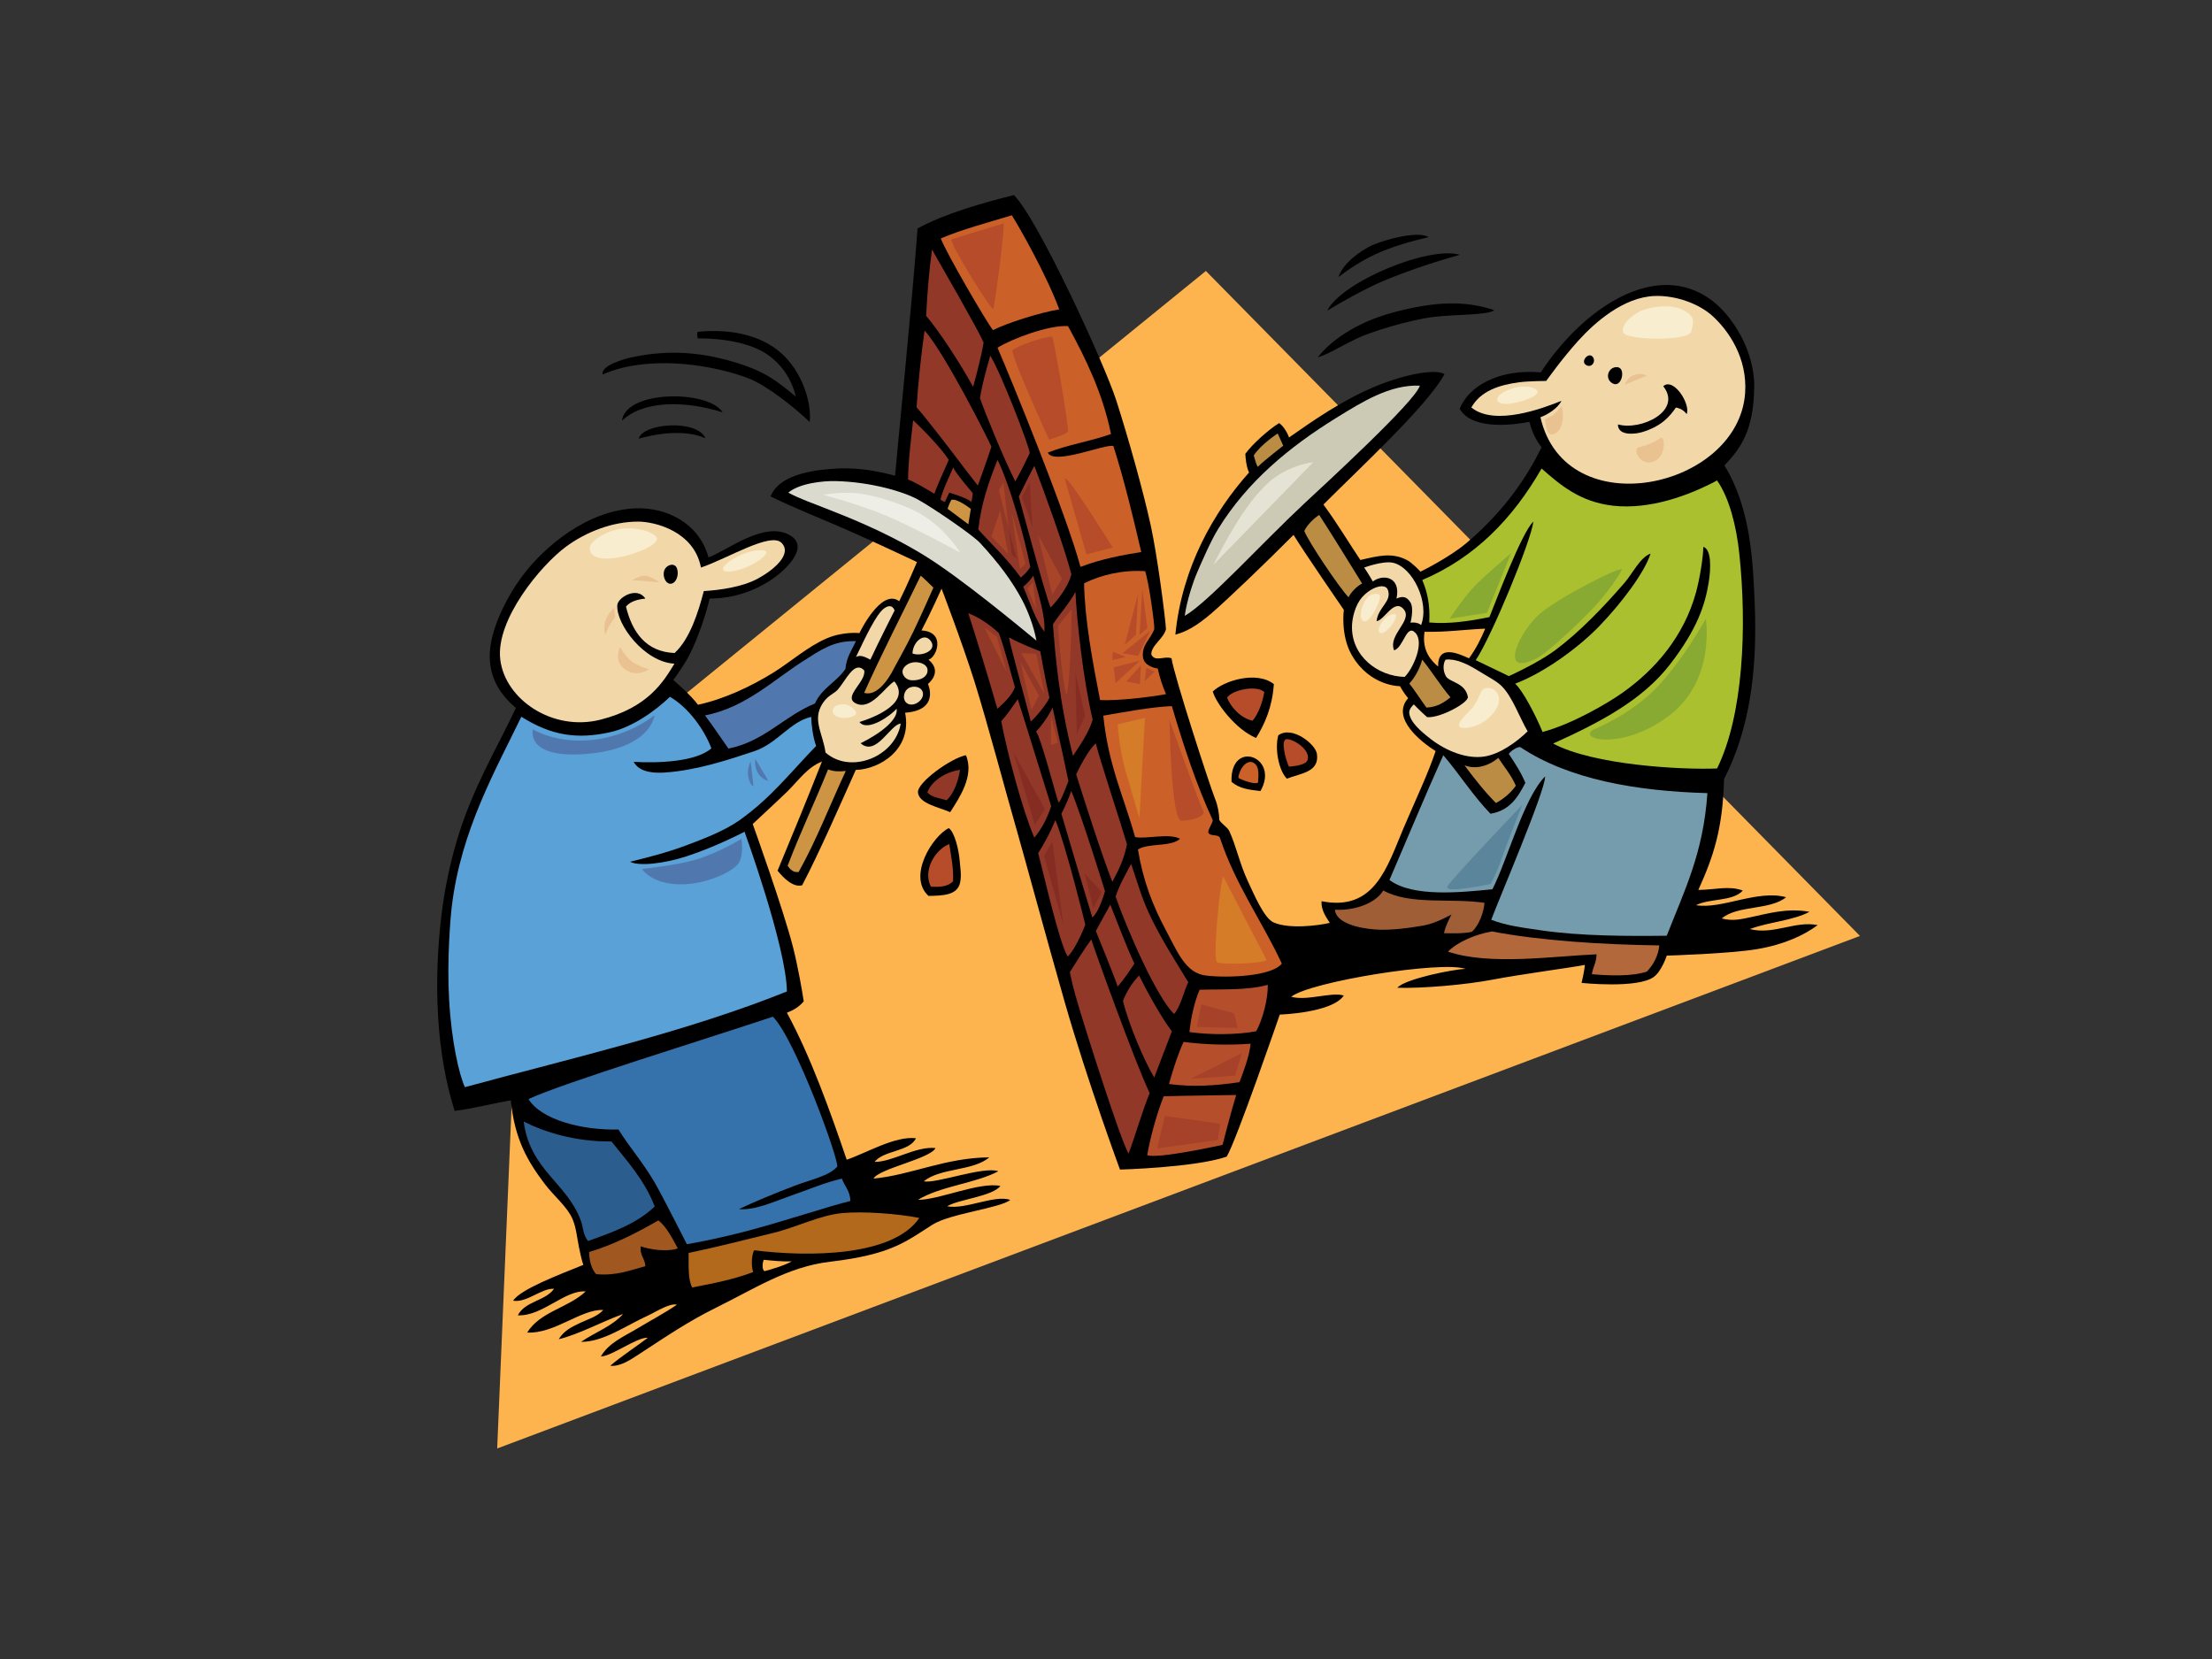 <?xml version="1.0" encoding="utf-8"?>
<!-- Generator: Adobe Illustrator 17.0.0, SVG Export Plug-In . SVG Version: 6.00 Build 0)  -->
<!DOCTYPE svg PUBLIC "-//W3C//DTD SVG 1.1//EN" "http://www.w3.org/Graphics/SVG/1.1/DTD/svg11.dtd">
<svg version="1.1" id="Layer_1" xmlns="http://www.w3.org/2000/svg" xmlns:xlink="http://www.w3.org/1999/xlink" x="0px" y="0px"
	 width="800px" height="600px" viewBox="0 0 800 600" enable-background="new 0 0 800 600" xml:space="preserve">
<rect x="0" y="0" width="800" height="600" fill="#333333" stroke="none"/>
<g>
	<polygon fill-rule="evenodd" clip-rule="evenodd" fill="#FDB34E" points="189.303,298.618 436.125,97.995 672.681,338.495 
		179.812,523.864 	"/>
	<path fill-rule="evenodd" clip-rule="evenodd" d="M416.392,236.74c1.406,2.791,4.616,0.381,7.303,1.334
		c0.841,6.093,13.906,46.31,15.775,50.899c0.949,2.331,1.433,4.997,1.516,7.569c0.57,1.221,2.932,2.61,3.562,3.952
		c2.531,5.396,3.746,11.792,6.77,18.24c2.191,4.673,5.832,13.36,9.311,14.883c5.545,2.427,15.779,1.203,20.312,0.156
		c-1.174-1.81-3.282-4.746-2.966-7.837c19.214,3.795,23.644-12.309,29.621-26.401c4.27-10.07,8.878-19.661,11.614-27.891
		c-4.833-3.032-16.41-11.833-9.92-19.151c-1.623-1.783-2.962-4.322-2.962-4.322s-10.828,0.127-17.394-11.161
		c-4.198-7.215-2.92-16.434-2.92-16.434s-14.14-20.525-18.194-27.126c-10.19,10.252-23.947,23.415-29.529,28.235
		c-5.582,4.82-9.388,6.827-13.203,7.837c2.386-24.343,13.93-44.421,26.653-58.634c-0.957-1.854-1.288-5.169-1.35-6.752
		c2.599-3.598,8.47-8.81,12.212-11.112c1.646,1.008,3.298,4.091,3.574,5.214c8.054-5.626,18.796-13.237,30.642-18.228
		c12.225-5.151,23.072-6.621,25.588-4.645c-6.494,11.761-31.227,34.483-43.77,47.114c4.947,6.708,9.669,14.574,13.36,20.058
		c6.512-1.52,11.443-2.807,16.87,0.031c1.922,1.006,4.875,4.185,4.875,4.185s10.343-5.03,16.704-10.426
		c11.099-9.416,20.262-20.606,27.08-34.562c-2.414-3.067-3.725-6.421-4.382-9.213c-8.328,1.645-21.234,2.38-25.239-4.706
		c3.238-8.146,14.074-14.478,29.343-13.176c15.269-23.279,41.654-40.948,61.635-26.188c7.576,5.596,15.74,18.299,15.553,31.564
		c-0.224,16.024-5.057,22.231-10.784,28.291c9.541,15.441,10.304,34.632,10.943,49.497c1.109,25.917-2.163,46.465-11.058,63.938
		c-0.493,17.841-3.733,27.794-9.314,40.087c6.078-0.048,11.099-1.658,16.086,0.235c-3.665,4.005-11.962,2.749-16.925,5.28
		c9.228,1.593,22.244-5.723,32.581-2.879c-5.813,4.765-17.558,2.804-23.274,7.681c4.011,1.047,6.967,0.267,10.578-0.48
		c6.187-1.279,13.078-3.407,21.16-1.921c-6.168,3.245-14.815,3.676-21.581,6.24c8.615,2.176,16.388-3.069,24.541-1.441
		c-4.735,3.536-11.973,7.028-21.986,8.705c-10.017,1.676-32.599,2.337-32.599,2.337s-1.777,5.53-4.654,7.681
		c-5.802,4.334-26.151,2.187-26.151,2.187s1.078-4.551,1.185-6.509c-5.234,1.01-23.482,3.429-33.17,5.291
		c-9.686,1.862-25.402,3.256-34.641,2.979c2.677-3.236,20.634-6.77,24.652-6.829c-8.507-3.052-56.217,4.621-63.048,10.08
		c5.885,1.593,14.396-1.829,19.021-0.456c-4.226,6.323-23.149,6.891-23.149,6.891s-15.764,45.816-19.212,51.403
		c-11.697,3.959-38.584,4.656-38.584,4.656s-11.555-31.201-20.029-60.719c-6.016-20.947-15.279-55.13-17.909-64.177
		c-2.881-9.911-10.218-37.419-14.67-51.561c-4.45-14.14-11.918-33.637-11.918-33.637s-4.104,9.127-7.263,15.113
		c9.07,0.532,5.368,9.93,2.537,10.562c5.385,4.498-0.197,8.783-0.197,8.783s4.432,9.498-8.266,10.418
		c2.684,13.422-9.467,20.5-17.843,20.687c-4.925,10.988-13.297,30.173-19.392,41.715c-3.238,0.92-6.851-2.741-8.888-5.28
		c5.383-12.937,10.882-26.313,16.06-39.478c-5.326,2.156-8.078,6.406-12.554,10.861c-2.044,2.031-12.497,11.737-12.497,11.737
		s11.101,30.846,14.589,44.587c1.834,7.228,3.361,16.116,3.867,19.569c-2.027,2.301-3.931,3.236-6.086,4.099
		c8.58,15.866,15.486,35.134,21.622,53.158c7.039-2.373,17.461-8.65,25.045-7.767c-2.301,4.912-11.623,4.299-14.966,8.558
		c6.468,0.074,14.957-5.78,22.045-4.998c-1.924,3.863-20.527,7.445-22.427,11.04c13.43-1.246,26.033-7.587,41.891-7.681
		c-6.003,5.032-17.608,3.707-23.697,8.641c4.064,1.056,21.565-5.535,26.955-3.62c-8.04,4.321-21.053,5.396-29.069,10.341
		c7.557,0.063,22.31-6.625,29.829-5.017c-3.008,3.788-15.141,4.827-19.276,7.337c6.566,1.319,17.104-4.252,22.827-2.301
		c-3.519,2.971-21.751,4.908-28.131,8.961c-9.787,6.216-14.94,10.803-37.105,13.411c-15.253,1.794-27.531,9.912-40.927,16.491
		c-10.404,5.111-18.579,10.746-28.131,16.964c-2.883,1.878-6.781,4.568-10.376,4.158c3.591-3.151,10.771-7.907,13.608-10.128
		c-3.93-0.289-12.997,6.687-16.993,6.768c2.804-4.934,8.494-7.298,13.119-10.082c4.908-2.953,9.809-5.537,14.388-8.639
		c-2.64-0.703-7.846,2.737-10.556,3.968c-8.049,3.652-16.029,9.524-24.144,9.473c5.547-3.722,11.169-5.574,15.234-10.081
		c-7.708,2.789-16.044,7.388-23.272,9.121c1.79-3.12,5.024-4.61,7.813-5.926c3.017-1.42,6.157-2.265,8.266-4.636
		c-7.912-0.43-17.672,8.689-27.505,8.161c4.699-7.631,14.96-8.948,21.158-14.881c-7.585-0.561-15.678,9.059-24.545,8.641
		c2.651-5.155,9.892-5.101,13.119-9.601c-4.511-0.289-9.822,5.142-14.808,4.321c2.625-4.191,17.214-9.627,25.386-12.961
		c-0.563-1.56-1.133-4.148-1.578-6.378c-0.762-3.826-0.997-6.901-2.228-9.943c-1.886-4.653-6.776-8.485-10.159-12.961
		c-6.167-8.166-10.882-16.095-12.267-30.241c-6.847,1.194-13.22,2.923-20.312,3.839c-6.823-21.49-7.585-46.927-4.807-70.471
		c1.078-9.134,3.052-18.741,5.653-27.454c5.633-18.872,14.326-32.925,21.294-47.788c-5.074-4.459-9.276-9.866-9.447-18.456
		c-0.19-9.596,6.338-21.896,11.424-28.802c8.387-11.389,24.124-24.346,41.468-24.961c10.74-0.381,22.781,5.109,26.234,17.76
		c6.941-2.607,19.99-13.141,29.198-8.159c7.839,4.239-1.507,12.787-5.922,15.84c-7.11,4.915-15.017,7.167-22.851,7.2
		c-1.308,5.482-4.235,14.499-7.587,20.875c-1.965,3.742-5.58,8.56-5.58,8.56s6.415,5.497,8.934,8.967
		c9.598-2.088,19.112-6.617,27.084-11.52c6.312-3.884,12.495-9.487,19.462-12.48c6.025-2.589,11.848-1.921,11.848-1.921
		s7.857-16.445,14.388-11.52c2.997-5.979,6.421-14.179,6.421-14.179s-14.613-6.91-24.729-11.364
		c-7.999-3.523-21.114-8.777-28.237-12.381c2.717-6.825,12.306-9.173,21.644-9.918c9.003-0.719,15.722,0.432,23.397,2.445
		c0.373-5.063,6.601-67.066,8.128-89.435c10.175-5.482,23.425-9.195,34.846-12.057c8.555,8.352,32.699,60.833,37.026,74.254
		c4.323,13.42,9.78,32.892,12.48,45.273c2.403,11.005,5.23,33.017,5.501,37.441C420.896,230.973,416.21,233.486,416.392,236.74z
		 M276.541,459.716c2.793-0.719,7.561-2.185,9.767-3.525c-3.234,0.144-7.228-0.287-10.083-0.576
		C275.656,456.793,275.597,459.508,276.541,459.716z M520.106,241.065c-0.127-8.082,7.143-4.785,11.187-2.975
		c2.552-3.519,4.314-7.046,5.859-10.734c-7.081,0.289-14.421,1.341-21.94,1.133C514.105,235.673,517.956,239.183,520.106,241.065z"
		/>
	<path fill-rule="evenodd" clip-rule="evenodd" fill="#CC6029" d="M340.24,86.228c8.052-3.398,17.048-5.699,25.695-8.37
		c3.148,4.958,12.705,21.984,17.161,34.034c-7.009,1.137-18.857,4.923-24.001,7.51C356.775,116.386,342.418,91.902,340.24,86.228z"
		/>
	<path fill-rule="evenodd" clip-rule="evenodd" d="M516.662,85.779c-5.723,1.299-13.087,3.333-19.32,6.22
		c-4.511,2.088-9.386,5.179-13.242,8.209c1.503-4.943,7.979-9.62,12.223-11.526C500.896,86.626,512.976,83.325,516.662,85.779z"/>
	<path fill-rule="evenodd" clip-rule="evenodd" fill="#923828" d="M337.07,90.242c4.196,7.423,16.445,28.583,18.665,33.618
		c-0.745,4.658-2.471,11.296-3.792,16.048c-4.833-8.803-12.41-20.358-16.989-25.666C335.359,105.904,336.022,98.046,337.07,90.242z"
		/>
	<path fill-rule="evenodd" clip-rule="evenodd" d="M527.997,92.145c-7.762,2.163-17.312,5.177-27.106,9.217
		c-6.476,2.671-15.645,7.793-20.862,10.968C485.246,101.939,516.677,88.826,527.997,92.145z"/>
	<path fill-rule="evenodd" clip-rule="evenodd" fill="#F2D8A9" d="M557.121,150.904c2.598-0.935,6.275-3.236,7.6-5.939
		c-3.67,1.479-9.41,3.672-15.654,4.8c-5.926,1.069-12.653,1.131-16.927-2.401c3.343-5.972,10.054-8.161,17.348-9.119
		c3.168-0.418,9.732-0.48,9.732-0.48s5.674-8.025,11.584-14.543c5.911-6.52,16.313-15.827,27.768-16.18
		c7.718-0.235,15.945,2.87,20.735,7.2c5.916,5.35,12.696,15.257,11.846,27.842C628.813,176.761,566.132,190.382,557.121,150.904z"/>
	<path fill-rule="evenodd" clip-rule="evenodd" d="M540.462,112.203c-2.798,1.875-14.005,1.426-22.144,2.436
		c-8.143,1.01-22.378,5.212-27.974,7.953s-10.558,5.773-13.739,6.638c4.185-5.499,13.218-12.425,27.084-16.178
		C519.924,108.658,530.668,108.882,540.462,112.203z"/>
	<path fill-rule="evenodd" clip-rule="evenodd" fill="#CC6029" d="M401.813,156.966c-7.289,2.612-15.744,3.9-22.851,6.72
		c2.057,4.706,20.573-3.159,23.697-2.401c3.983,12.442,7.261,26.212,10.091,38.365c-6.461,1.021-14.638,2.535-21.979,5.374
		c-5.175-19.307-25.538-68.983-30.004-79.261c5.043-3.172,18.592-8.306,25.498-7.813
		C392.472,129.31,398.766,142.019,401.813,156.966z"/>
	<path fill-rule="evenodd" clip-rule="evenodd" fill="#923828" d="M353.648,175.608c-2.537-3.312-4.884-6.215-7.692-10.001
		c-2.239-3.025-11.901-15.522-14.458-18.283c0.502-8.284,1.746-19.972,2.892-27.763c7.125,7.791,23.14,39.524,24.168,42
		C356.963,166.512,355.199,171.225,353.648,175.608z"/>
	<path fill-rule="evenodd" clip-rule="evenodd" d="M292.83,152.617c-5.376-5.16-15.544-13.281-22.192-15.812
		c-9.342-3.558-24.264-6.549-37.975-5.063c-5.626,0.609-9.927,1.641-14.675,3.678c-0.885-3.185,8.025-5.642,9.712-6.025
		c15.508-3.518,28.188-1.442,38.873,1.876c10.282,3.194,14.473,6.568,21.294,12.197c-1.4-5.589-4.546-11.259-10.337-15.246
		c-5.789-3.987-15.093-5.863-25.226-5.863c-0.118-0.776-0.287-2.358,0.138-2.355c9.169-0.931,19.094,0.258,26.742,5.17
		C290.144,132.209,293.655,146.049,292.83,152.617z"/>
	<path fill-rule="evenodd" clip-rule="evenodd" d="M575.887,128.894c1.586,1.582-0.184,4.423-2.279,3.111
		C571.513,130.693,574.392,127.404,575.887,128.894z"/>
	<path fill-rule="evenodd" clip-rule="evenodd" fill="#923828" d="M372.42,163.867c-1.091,2.333-2.925,6.06-5.214,10.243
		c-4.071-7.999-10.83-24.451-12.786-30.105c0.863-5.442,2.333-10.392,3.718-15.391C362.083,135.043,372.288,161.427,372.42,163.867z
		"/>
	<path fill-rule="evenodd" clip-rule="evenodd" d="M584.893,132.78c3.295,0.215,1.65,7.576-1.553,5.946
		C580.135,137.096,581.596,132.562,584.893,132.78z"/>
	<path fill-rule="evenodd" clip-rule="evenodd" d="M609.997,149.765c-0.819-1.161-2.088-2.025-3.863-2.384
		c-2.283,3.236-5.157,6.79-12.302,8.919c-2.412,0.719-8.709,1.472-8.687-2.805c8.347,2.347,23.439-4.864,16.392-13.809
		C605.214,136.323,611.524,146.158,609.997,149.765z"/>
	<path fill-rule="evenodd" clip-rule="evenodd" fill="#CCCAB5" d="M513.496,139.476c-1.407,5.508-34.559,35.883-41.722,42.57
		c-15.076,14.064-35.109,36.076-43.304,40.683c0.817-5.762,3.111-12.482,4.507-15.718c1.356-3.151,4.805-11.193,7.504-15.586
		c10.635-17.321,25.949-29.869,42.74-40.26C492.489,145.429,502.714,138.998,513.496,139.476z"/>
	<path fill-rule="evenodd" clip-rule="evenodd" d="M261.365,149.127c-13.741-4.327-28.751-4.327-36.428,3.039
		C226.242,141.055,256.148,140.904,261.365,149.127z"/>
	<path fill-rule="evenodd" clip-rule="evenodd" fill="#923828" d="M337.917,178.566c-3.231-1.908-6.72-4.066-9.508-5.146
		c0.116-7.706,1.33-16.616,1.838-21.434c2.528,2.301,10.08,9.901,12.872,14.313C341.28,170.688,339.25,174.787,337.917,178.566z"/>
	<path fill-rule="evenodd" clip-rule="evenodd" d="M255.131,158.508c-7.758-3.464-18.426-1.488-24.168,0.145
		C232.506,152.979,252.204,151.581,255.131,158.508z"/>
	<path fill-rule="evenodd" clip-rule="evenodd" fill="#BB8D44" d="M462.092,156.775l2.009,4.417c0,0-6.341,4.89-9.195,7.624
		c-0.445-0.43-1.082-2.66-1.462-4.102C456.043,160.684,462.092,156.775,462.092,156.775z"/>
	<path fill-rule="evenodd" clip-rule="evenodd" fill="#923828" d="M369.18,208.88c-4.947-6.904-10.47-11.884-15.365-17.37
		c1.049-9.476,3.862-17.473,6.967-25.189c4.303,8.777,9.771,27.849,11.837,38.758C371.526,206.792,370.267,208.03,369.18,208.88z"/>
	<path fill-rule="evenodd" clip-rule="evenodd" fill="#AAC02E" d="M621,173.768c4.458,6.354,6.995,16.561,8.04,26.401
		c2.822,26.578,1.468,58.532-8.04,77.764c-13.088,0.517-44.666-1.223-59.293-9.016c17.297-7.793,32.388-15.853,42.23-28.572
		c10.048-12.988,12.719-21.791,13.993-29.439c0.951-5.716,0.971-12.256-1.91-13.132c0,3.608-1.271,11.544-2.669,16.596
		c-4.331,15.621-14.452,27.606-26.502,36.143c-5.287,3.746-18.147,11.332-28.96,14.219c-2.542-6.205-7.339-15.282-9.923-17.46
		c11.319-4.329,23.544-13.676,30.403-20.779c8.238-8.531,16.471-19.574,18.572-26.263c-3.758,1.348-6.426,7.092-9.368,10.501
		c-7.335,8.499-16.178,17.777-25.103,24.42c-4.071,3.032-11.068,6.783-16.793,9.381c-4.325-2.165-7.889-3.753-11.96-5.773
		c5.666-8.393,19.995-43.036,20.851-50.109c-4.093,3.593-13.617,28.929-15.891,34.525c-7.121,1.442-14.5,2.598-21.769,1.957
		c0.362-6.492-0.776-11.281-2.539-15.361c19.1-8.093,32.811-22.302,43.159-40.322c6.757,5.946,13.932,12.092,25.813,13.441
		C596.74,184.407,610.933,179.158,621,173.768z"/>
	<path fill-rule="evenodd" clip-rule="evenodd" fill="#923828" d="M344.768,169.032c0.671,1.996,7.039,9.279,7.039,9.279
		s-0.195,2.095-0.51,3.238c-1.082-1.343-7.99-3.381-7.99-3.381l-1.595,3.385c0,0-0.999-0.379-1.573-0.868
		C341.026,176.873,343.689,171.623,344.768,169.032z"/>
	<path fill-rule="evenodd" clip-rule="evenodd" fill="#923828" d="M368.476,179.594c0,0,3.321-6.864,5.6-11.11
		c2.925,7.579,10.895,29.349,13.4,39.213c-1.19,4.798-5.457,9.903-7.519,12.045C377.989,214.982,368.476,179.594,368.476,179.594z"
		/>
	<path fill-rule="evenodd" clip-rule="evenodd" fill="#DBDACE" d="M374.843,231.694c-6.196-5.065-27.273-22.65-40.716-30.905
		c-14.338-8.801-28.951-14.324-35.563-16.942c-3.81-1.509-10.037-3.738-13.461-5.681c4.082-3.368,12.274-4.285,17.183-4.171
		c12.365,0.287,24.288,3.698,29.706,6.678c5.418,2.98,19.835,12.856,22.429,15.654c6.823,7.37,11.649,13.877,15.233,20.641
		C371.864,221.145,373.919,226.646,374.843,231.694z"/>
	<path fill-rule="evenodd" clip-rule="evenodd" fill="#CD9543" d="M351.107,184.065l-0.892,5.548l-7.501-5.6
		c0,0,0.501-1.704,1.336-3.218C346.149,180.1,351.107,184.065,351.107,184.065z"/>
	<path fill-rule="evenodd" clip-rule="evenodd" fill="#BB8D44" d="M471.711,192.04c1.021-2.202,3.494-4.616,5.403-5.808
		c3.942,6.06,12.083,19.192,15.52,24.819c-1.884,0.883-4.176,3.339-4.925,4.958C484.359,212.493,473.362,196.184,471.711,192.04z"/>
	<path fill-rule="evenodd" clip-rule="evenodd" fill="#F2D8A9" d="M253.51,205.262c9.627-3.249,25.252-12.997,29.183-8.897
		c3.93,4.101-2.982,9.855-8.67,12.924c-5.528,2.982-13.524,4.124-19.482,4.483c-1.967,7.552-5.019,17.326-10.56,22.398
		c-10.229-0.397-15.304-7.383-17.593-16.787c1.586-1.882,4.123-2.59,7.011-2.894c-2.958-4.559-9.988-0.429-10.153,2.401
		c-0.407,6.967,9.822,20.564,20.667,21.14c-3.994,6.586-9.572,15.923-26.799,20.266c-17.227,4.344-34.404-7.261-36.183-21.725
		c-1.779-14.465,14.782-34.216,23.697-40.802c7.429-5.49,17.006-9.156,26.234-9.121C236.988,188.671,251.047,192.224,253.51,205.262
		z"/>
	<path fill-rule="evenodd" clip-rule="evenodd" d="M240.191,206.452c0.677-2.219,3.825-3.181,4.649-0.879
		c0.824,2.301-0.271,5.326-2.156,5.539C240.798,211.323,239.556,208.527,240.191,206.452z"/>
	<path fill-rule="evenodd" clip-rule="evenodd" fill="#F2D8A9" d="M513.945,226.09c-1.188-1.271-3.816-0.898-3.816-0.898
		s1.325-5.028,0.005-7.263c-1.319-2.235-2.96-2.423-5.076-1.441c1.681-7.71-4.586-9.092-8.558-6.198
		c-1.477-2.607-3.118-5.028-3.118-5.028s6.79-2.541,10.407-1.735C510.88,205.109,517.117,217.876,513.945,226.09z"/>
	<path fill-rule="evenodd" clip-rule="evenodd" fill="#CC6029" d="M414.148,206.577c1.4,4.04,3.486,19.411,3.321,20.952
		c-1.544,4.01-4.607,5.629-4.088,10.216c0.482,2.853,3.562,3.753,5.342,4.04c0.806,3.729,1.678,6.1,2.975,9.266
		c-7.171,1.271-17.858,2.427-23.837,2.138c-2.669-13.709-5.508-28.602-5.793-42.223C398.141,207.938,405.989,206.04,414.148,206.577
		z"/>
	<path fill-rule="evenodd" clip-rule="evenodd" fill="#CD9543" d="M323.289,241.764c0,0-4.923,10.586-10.76,8.807
		c6.365-14.221,13.752-28.487,20.446-42.331c0.283,0,4.599,4.285,4.599,4.285s-4.654,10.549-7.274,15.965
		C327.668,233.931,323.289,241.764,323.289,241.764z"/>
	<path fill-rule="evenodd" clip-rule="evenodd" fill="#923828" d="M373.71,208.222c1.4,5.318,4.507,14.359,3.983,20.268
		c-3.335-4.535-5.219-10.718-7.618-16.32C371.233,211.22,372.449,210.078,373.71,208.222z"/>
	<path fill-rule="evenodd" clip-rule="evenodd" fill="#F2D8A9" d="M492.563,216.066c3.348-3.845,8.398-5.295,9.359-2.794
		c1.641,4.285-3.517,6.229-4.057,11.379c2.831-0.315,6.356-8.398,9.804-4.301c3.448,4.099-5.832,9.208-3.457,14.861
		c3.503-1.15,4.439-9.831,7.725-6.292c3.284,3.538-0.837,12.852-3.917,15.893c-9.704-0.202-19.515-7.592-19.039-18.721
		C489.1,223.266,490.176,218.805,492.563,216.066z"/>
	<path fill-rule="evenodd" clip-rule="evenodd" fill="#923828" d="M388.959,214.083c0.399,9.471,2.737,31.788,6.233,46.176
		c-1.363,4.693-4.583,9.217-7.129,13.113c-4.962-19.337-6.47-36.864-7.247-47.602C383.616,221.587,386.433,218.647,388.959,214.083z
		"/>
	<path fill-rule="evenodd" clip-rule="evenodd" fill="#F2D8A9" d="M314.775,238.587c-1.461-0.74-3.429-1.992-5.208-0.977
		c3.343-6.926,7.318-15.588,10.273-17.637c2.956-2.048,3.69,0.835,3.69,0.835S317.691,232.259,314.775,238.587z"/>
	<path fill-rule="evenodd" clip-rule="evenodd" fill="#923828" d="M361.222,228.929c2.417,6.494,4.325,14.574,5.852,19.626
		c-1.273,3.319-4.456,6.053-6.365,7.784c-3.054-10.678-7.883-26.545-10.519-34.57C353.844,223.156,357.787,225.754,361.222,228.929z
		"/>
	<path fill-rule="evenodd" clip-rule="evenodd" fill="#F2D8A9" d="M336.647,231.85c2.404,3.396-3.249,5.701-6.625,4.515
		C330.068,232.259,334.244,228.452,336.647,231.85z"/>
	<path fill-rule="evenodd" clip-rule="evenodd" fill="#923828" d="M376.232,235.567c0,0,1.91,10.823,3.308,16.739
		c-1.019,2.452-4.964,7.07-6.741,8.658c-0.725-3.363-7.171-26.3-7.889-30.449C368.982,232.825,376.232,235.567,376.232,235.567z"/>
	<path fill-rule="evenodd" clip-rule="evenodd" fill="#5178AE" d="M292.202,238.013c7.64-5.129,11.732-6.187,17.365-6.163
		c-1.431,3.179-3.413,5.731-3.81,10.08c-3.162,4.73-8.571,6.917-11.001,12.48c-11.195,4.581-18.34,13.759-31.311,16.322
		c-2.71-3.821-5.009-7.361-8.464-12C270.288,255.779,280.515,245.069,292.202,238.013z"/>
	<path fill-rule="evenodd" clip-rule="evenodd" fill="#BB8D44" d="M514.368,238.571c3.622,4.531,6.485,9.217,10.21,13.63
		c-2.399,1.917-4.774,3.497-8.678,3.712c-1.932-2.609-4.182-6.178-6.189-8.704C511.765,244.897,513.373,242.083,514.368,238.571z"/>
	<path fill-rule="evenodd" clip-rule="evenodd" fill="#F2D8A9" d="M552.488,264.494c-3.906,3.821-10.008,8.26-15.694,9.117
		c-6.369,0.962-13.744-2.011-19.293-6.288c-3.709-2.857-7.578-6.214-7.833-9.533c-0.114-1.518,1.656-3.032,1.656-3.032
		s2.796,2.886,4.833,4.618c4.767,0.384,15.104-5.293,14.714-7.364c-0.977-5.197-6.702-5.197-7.973-7.504
		c-1.273-2.311-0.85-4.906-0.066-5.937c3.569-0.434,7.701,1.47,11.642,3.915c3.622,2.248,6.821,3.83,8.668,5.685
		C547.026,252.072,549.556,259.492,552.488,264.494z"/>
	<path fill-rule="evenodd" clip-rule="evenodd" fill="#F2D8A9" d="M331.362,245.964c-1.437,0.182-3.532,0.258-4.625-1.777
		c-1.093-2.035,0.717-3.79,2.592-4.417c2.452-0.822,5.896,0.225,6.111,2.368C335.665,244.401,333.615,245.681,331.362,245.964z"/>
	<path fill-rule="evenodd" clip-rule="evenodd" d="M460.701,247.414c-0.539,8.192-3.208,14.32-6.419,19.477
		c-7.449-3.07-14.57-12.694-15.658-16.8C442.587,246.196,454.468,242.508,460.701,247.414z"/>
	<path fill-rule="evenodd" clip-rule="evenodd" fill="#F2D8A9" d="M328.38,249.029c1.806-1.304,5.09-0.745,5.418,1.676
		c0.329,2.423-2.956,4.844-5.254,3.911C326.245,253.686,326.573,250.334,328.38,249.029z"/>
	<path fill-rule="evenodd" clip-rule="evenodd" fill="#B64C29" d="M457.264,250.301c-0.684,3.863-2.241,7.995-4.253,10.35
		c-4.531-0.938-8.084-5.3-9.228-8.33C445.616,249.447,454.584,247.67,457.264,250.301z"/>
	<path fill-rule="evenodd" clip-rule="evenodd" fill="#59A1D6" d="M257.287,270.637c-5.639,4.982-19.703,5.401-28.12,4.895
		c2.197,4.033,7.879,4.097,11.373,3.858c11.467-0.789,22.945-4.605,32.213-7.697c8.404-2.805,13.021-10.753,20.652-12.418
		c0,2.793,0.714,7.861,1.773,10.497c-9.666,9.979-16.29,18.735-27.704,26.863c-4.962,3.534-12.192,6.472-19.054,9.016
		c-8.084,2.997-13.728,4.292-20.512,6.018c3.006,1.671,12.024,0.736,20.29-1.941c10.701-3.464,21.074-8.919,21.074-8.919
		s15.093,41.492,15.33,57.766c-36.242,14.574-76.879,23.842-116.467,34.616c-2.046-4.478-4.848-16.23-5.723-31.884
		c-0.789-14.105,0.469-29.038,0.949-33.164c3.234-27.766,16.105-50.047,25.185-68.931c10.863,6.873,20.244,8.225,32.077,5.607
		c8.161-1.807,16.427-7.78,21.662-12.808C248.94,255.825,254.695,263.813,257.287,270.637z"/>
	<path fill-rule="evenodd" clip-rule="evenodd" fill="#923828" d="M368.091,252.882c3.306,10.247,8.395,26.986,12.083,38.674
		c-1.424,4.305-3.308,8.082-6.104,11.4c-4.329-10.109-9.855-30.966-11.958-42.136C364.02,258.798,366.182,255.625,368.091,252.882z"
		/>
	<path fill-rule="evenodd" clip-rule="evenodd" fill="#CC6029" d="M423.815,255.371c4.277,14.508,8.926,28.598,14.809,41.282
		c-0.156,1.22-1.389,2.581-1.667,4.362c0.572,1.591,3.37,0.587,4.205,1.878c5.701,17.214,15.218,30.101,22.426,45.602
		c-3.512,4.566-19.403,5.295-27.503,4.319c-7.39-0.888-10.385-8.871-14.388-16.32c-4.8-8.941-8.282-17.939-10.153-29.282
		c4.042-2.454,11.721-0.784,15.233-3.839c-3.922-2.184-12.484,0.213-16.261-0.644c-3.974-14.372-9.653-25.807-11.5-43.899
		C405.733,257.689,416.057,255.689,423.815,255.371z"/>
	<path fill-rule="evenodd" clip-rule="evenodd" fill="#923828" d="M380.684,255.914c2.29,10.245,5.723,26.552,5.723,26.552
		s-2.855,7.791-3.56,7.791c-0.841-1.985-6.382-23.66-8.142-25.686C376.486,262.84,379.411,258.655,380.684,255.914z"/>
	<path fill-rule="evenodd" clip-rule="evenodd" d="M465.409,281.614c-2.951-2.923-4.454-10.966-3.087-15.681
		c4.91-3.626,13.452,3.162,13.962,6.719C477.242,279.303,470.398,279.666,465.409,281.614z"/>
	<path fill-rule="evenodd" clip-rule="evenodd" fill="#B64C29" d="M465.409,267.329c2.542,0,8.648,3.897,7.502,7.504
		c-0.598,1.886-4.678,2.232-6.741,2.452C465.153,275.265,462.863,267.329,465.409,267.329z"/>
	<path fill-rule="evenodd" clip-rule="evenodd" fill="#923828" d="M396.312,268.811c1.255,5.405,8.797,28.083,11.266,36.49
		c-0.924,4.951-2.743,8.963-5.287,13.617c-3.797-9.614-10.157-29.529-13.08-38.891C391.374,275.556,393.918,271.082,396.312,268.811
		z"/>
	<path fill-rule="evenodd" clip-rule="evenodd" fill="#749CAD" d="M617.505,286.844c-1.481,21.837-8.345,35.261-14.701,51.572
		c-14.018,0.178-31.105,0.14-45.277-1.921c-6.514-0.948-12.804-1.722-18.195-3.841c2.813-7.627,19.74-47.054,19.466-51.842
		c-7.787,7.896-13.534,30.06-19.043,40.802c-11.259,1.113-28.815,2.988-37.237-3.359c6.49-15.039,12.799-30.285,19.466-45.122
		c5.712,6.632,10.777,14.701,17.069,21.165c6.768-1.124,9.761-5.615,12.613-11.18c-1.573-3.816-3.871-7.267-5.986-10.468
		c0.786-1.205,3.446-2.787,4.231-2.399C567.381,281.879,591.795,286.136,617.505,286.844z"/>
	<path fill-rule="evenodd" clip-rule="evenodd" d="M455.868,286.088c-3.944-0.432-7.708-0.857-10.473-3.355
		C444.861,267.147,462.971,273.679,455.868,286.088z"/>
	<path fill-rule="evenodd" clip-rule="evenodd" d="M349.343,273.133c3.17,7.523-2.581,15.667-5.694,20.599
		c-3.803-1.711-11.369-3.067-11.654-7.16C331.737,282.939,343.987,274.15,349.343,273.133z"/>
	<path fill-rule="evenodd" clip-rule="evenodd" fill="#BB8D44" d="M541.872,274.092c2.158,3.313,4.688,6.202,6.347,10.081
		c-1.9,2.645-4.314,4.704-7.193,6.24c-3.983-3.963-7.951-9.012-11.358-13.627C534.082,278.577,539.059,276.593,541.872,274.092z"/>
	<path fill-rule="evenodd" clip-rule="evenodd" fill="#CC6029" d="M453.324,275.843c2.415,1.299,1.755,5.181,1.652,7.215
		c-1.313,0.765-5.808-0.968-7.121-1.733C448.198,278.038,450.908,274.544,453.324,275.843z"/>
	<path fill-rule="evenodd" clip-rule="evenodd" fill="#CD9543" d="M305.884,278.832c-5.746,12.363-10.586,24.996-17.052,36.542
		c-1.88,0.213-2.979-0.782-3.963-2.272c4.759-12.479,9.829-22.974,14.613-34.829C301.452,279.016,303.376,279.119,305.884,278.832z"
		/>
	<path fill-rule="evenodd" clip-rule="evenodd" fill="#923828" d="M347.227,278.413c-0.693,4.334-2.373,8.772-4.893,11.034
		c-2.504-0.839-5.368-0.997-6.956-2.875C337.225,281.759,343.025,278.963,347.227,278.413z"/>
	<path fill-rule="evenodd" clip-rule="evenodd" fill="#923828" d="M387.428,286.072c3.689,8.658,12.21,36.221,12.21,36.221
		s-2.033,7.502-4.579,9.524c-4.325-14.144-11.193-37.52-11.193-37.52S386.155,289.968,387.428,286.072z"/>
	<path fill-rule="evenodd" clip-rule="evenodd" fill="#923828" d="M381.703,296.604c3.944,9.671,10.814,37.811,10.814,37.811
		s-3.054,8.225-6.362,11.544c-3.157-5.043-8.946-31.168-10.685-37.375C377.632,305.122,379.795,301.225,381.703,296.604z"/>
	<path fill-rule="evenodd" clip-rule="evenodd" d="M335.801,324.015c-7.741-7.096,1.597-21.789,7.355-24.51
		c2.134,1.49,3.655,8.045,3.941,11.919c0.171,2.316,0.716,5.057,0.131,7.791C346.276,323.638,341.438,323.964,335.801,324.015z"/>
	<path fill-rule="evenodd" clip-rule="evenodd" fill="#B64C29" d="M343.32,305.278c0.62,4.419,1.571,8.107,1.369,13.455
		c-1.672,1.785-4.527,2.228-8.041,1.921C333.595,314.522,338.476,307.088,343.32,305.278z"/>
	<path fill-rule="evenodd" clip-rule="evenodd" fill="#923828" d="M409.09,312.443c0.839,2.607,2.073,6.168,2.875,8.691
		c4.077,12.799,11.551,23.71,17.773,34.082c-1.748,3.777-2.651,8.516-5.078,11.52c-6.203-5.817-16.879-30.14-21.195-42.486
		C405.144,319.488,406.96,316.454,409.09,312.443z"/>
	<path fill-rule="evenodd" clip-rule="evenodd" fill="#9F5E35" d="M536.891,326.517c-0.27,3.431-1.959,8.15-4.581,10.497
		c-3.267,0.716-7.35,0.491-10.032,0.491c0.166-2.048,2.668-6.77,2.668-6.77s-5.624,3.231-10.056,3.976
		c-4.434,0.747-11.573,1.902-17.688,1.437c-5.926-0.451-14.063-2.359-14.412-7.136c6.785,0.416,14.657-2.18,17.49-6.965
		C509.992,327.433,524.474,324.705,536.891,326.517z"/>
	<path fill-rule="evenodd" clip-rule="evenodd" fill="#923828" d="M410.273,348.496c-1.932,2.929-3.889,5.852-6.051,8.304
		c-1.159-3.65-7.89-20.077-7.89-20.077s3.431-6.367,5.216-9.524C402.946,330.518,407.401,342.513,410.273,348.496z"/>
	<path fill-rule="evenodd" clip-rule="evenodd" fill="#B2683A" d="M600.11,341.921c-0.353,3.599-2.033,6.927-4.5,9.456
		c-5.313,1.814-13.564,1.51-19.887,0.958c0.375-2.611,1.661-4.195,1.692-7.199c-15.827,0.684-38.659,4.112-53.739-0.96
		c3.674-3.7,10.162-6.297,15.886-7.307C556.861,340.188,579.25,341.632,600.11,341.921z"/>
	<path fill-rule="evenodd" clip-rule="evenodd" fill="#923828" d="M394.68,339.772c0.874,2.883,15.647,44.156,21.12,55.555
		c-2.419,5.773-5.217,15.44-7.633,21.863c-2.938-4.667-15.854-45.924-16.932-49.491c-1.67-5.525-3.168-10.323-4.314-16.093
		C389.086,348.141,392.52,342.658,394.68,339.772z"/>
	<path fill-rule="evenodd" clip-rule="evenodd" fill="#923828" d="M411.966,352.815c2.432,4.993,8.03,15.24,11.849,20.161
		c-1.404,3.88-4.456,11.529-6.363,16.723c-3.435-5.628-9.198-19.041-11.322-27.706C407.659,358.097,409.694,355.212,411.966,352.815
		z"/>
	<path fill-rule="evenodd" clip-rule="evenodd" fill="#B54E2B" d="M458.512,356.176c0.149,4.792-1.854,12.775-4.229,16.8
		c-6.943,1.29-16.484,1.356-24.109,0.285c0.572-5.495,1.825-10.924,3.679-15.303C441.239,357.674,450.94,358.305,458.512,356.176z"
		/>
	<path fill-rule="evenodd" clip-rule="evenodd" fill="#3571AA" d="M267.252,437.301c5.951,0.447,12.416-2.644,18.619-4.802
		c6.189-2.152,12.39-4.807,18.616-6.24c0.795,2.46,3.104,4.66,3.039,8.093c-7.769,1.915-23.313,7.101-36.448,10.617
		c-12.409,3.319-22.658,5.028-22.658,5.028s-8.941-17.667-11.636-22.297c-4.299-7.386-9.112-12.762-13.117-19.201
		c-13.091,0.346-27.945-3.492-32.533-11.009c12.492-5.826,63.127-21.351,88.39-29.792c8.017,7.982,23.861,51.524,23.272,54.241
		c-2.984,3.387-9.248,4.561-15.602,6.983C280.689,431.403,272.578,434.715,267.252,437.301z"/>
	<path fill-rule="evenodd" clip-rule="evenodd" fill="#B54E2B" d="M452.319,377.48c-0.557,4.969-2.59,9.936-4.029,13.903
		c-8.893,1.31-17.023,1.805-25.518,0.666c1.549-5.523,3.33-11.007,5.274-15.231C436.033,377.837,444.177,378.05,452.319,377.48z"/>
	<path fill-rule="evenodd" clip-rule="evenodd" fill="#B54E2B" d="M447.089,396.018c-1.656,5.238-4.932,18.031-4.932,18.031
		s-23.463,5.216-27.253,3.725c1.15-6.717,3.565-15.233,5.95-21.276C428.874,396.226,440.516,396.169,447.089,396.018z"/>
	<path fill-rule="evenodd" clip-rule="evenodd" fill="#2B5E8E" d="M236.785,436.341c-6.329,6.102-15.176,9.347-24.118,12.48
		c-1.834-2.239-1.711-4.893-2.541-7.2c-4.958-13.812-18.389-18.309-20.733-36.001c7.473,3.775,18.61,7.368,31.736,7.199
		C226.904,420.03,233.086,426.776,236.785,436.341z"/>
	<path fill-rule="evenodd" clip-rule="evenodd" fill="#B2691C" d="M332.482,440.499c-9.542,14.017-40.149,14.145-59.729,11.682
		c-0.852,1.437-1.181,5.453-0.362,7.874c-6.974,2.645-14.092,4.051-22.064,5.569c-1.531-2.907-1.264-7.846-1.271-12.48
		c10.117-2.083,19.847-4.649,30.469-7.201c8.383-2.016,16.852-6.413,24.963-7.201C311.986,438.013,324.75,438.916,332.482,440.499z"
		/>
	<path fill-rule="evenodd" clip-rule="evenodd" fill="#A15820" d="M245.138,451.487c-3.793,1.363-9.999,0.46-13.43-0.745
		c-0.342,3.429,1.553,4.319,1.691,7.2c-5.501,1.437-10.427,3.529-17.77,2.879c-1.553-1.599-2.557-4.649-2.555-8.01
		c8.847-2.605,17.657-7.179,25.045-11.439C241.055,443.641,243.241,448.038,245.138,451.487z"/>
	<path fill-rule="evenodd" clip-rule="evenodd" fill="#F2D8A9" d="M324.275,256.292c0.655,3.725-5.09,8.569-13.018,12.519
		c5.615,4.956,10.685-6.805,14.495-7.116c-1.876,11.835-17.979,18.548-27.189,10.477c-0.85-6.329-4.421-11.239-1.709-16.623
		c1.97-3.911,4.583-4.494,5.942-5.938c3.094-3.288,6.019-10.88,9.732-7.201c0.935,4.093-7.944,9.598-2.962,12
		c5.455,2.633,10.446-5.972,13.886-7.988c6.154,7.605-6.86,12.938-12.618,14.708C313.763,264.906,322.511,258.543,324.275,256.292z"
		/>
	<path fill-rule="evenodd" clip-rule="evenodd" fill="#B64C29" d="M344.217,86.528c0,0,17.854-5.49,18.688-5.679
		c0.833-0.19-3.17,29.91-3.672,30.855C358.734,112.65,342.714,87.097,344.217,86.528z"/>
	<path fill-rule="evenodd" clip-rule="evenodd" fill="#B64C29" d="M366.242,126.657c1.168-1.325,10.51-4.732,14.182-4.921
		c0.666-0.035,6.008,31.801,5.841,34.262c-0.064,0.944-6.842,3.028-6.842,3.028S365.173,127.869,366.242,126.657z"/>
	<path fill-rule="evenodd" clip-rule="evenodd" fill="#B64C29" d="M385.264,173.602c0.283,1.341,7.675,26.881,7.675,26.881
		l9.511-2.461C402.451,198.022,384.262,168.871,385.264,173.602z"/>
	<polygon fill-rule="evenodd" clip-rule="evenodd" fill="#B64C29" points="415.967,228.12 411.629,237.206 405.955,236.26 	"/>
	<polygon fill-rule="evenodd" clip-rule="evenodd" fill="#B64C29" points="412.295,238.909 402.786,241.371 403.454,247.05 	"/>
	<polygon fill-rule="evenodd" clip-rule="evenodd" fill="#B64C29" points="412.63,240.613 407.291,246.481 412.295,247.429 	"/>
	<polygon fill-rule="evenodd" clip-rule="evenodd" fill="#B64C29" points="414.631,241.56 417.636,242.885 413.966,246.292 	"/>
	<polygon fill-rule="evenodd" clip-rule="evenodd" fill="#B64C29" points="412.128,229.634 414.966,227.174 413.13,213.167 	"/>
	<polygon fill-rule="evenodd" clip-rule="evenodd" fill="#B64C29" points="411.629,214.681 410.794,229.634 406.789,233.23 	"/>
	<polygon fill-rule="evenodd" clip-rule="evenodd" fill="#B64C29" points="407.124,237.585 402.451,235.692 402.283,238.72 	"/>
	<path fill-rule="evenodd" clip-rule="evenodd" fill="#B64C29" d="M422.974,260.489c0,0,11.014,30.853,12.181,32.746
		c1.168,1.895-4.003,3.597-7.841,3.597C423.477,296.832,422.974,260.489,422.974,260.489z"/>
	<polygon fill-rule="evenodd" clip-rule="evenodd" fill="#A54229" points="434.489,363.276 432.82,371.415 447.67,371.794 
		446.337,366.493 	"/>
	<polygon fill-rule="evenodd" clip-rule="evenodd" fill="#A54229" points="430.651,390.155 446.67,389.019 449.174,380.88 	"/>
	<polygon fill-rule="evenodd" clip-rule="evenodd" fill="#A54229" points="418.473,415.332 421.306,403.594 441.331,406.433 
		440.496,412.302 	"/>
	<path fill-rule="evenodd" clip-rule="evenodd" fill="#A84529" d="M382.763,226.227l4.838-5.869c0,0-0.333,23.283-1.669,30.287
		C385.156,254.72,382.428,228.12,382.763,226.227z"/>
	<polygon fill-rule="evenodd" clip-rule="evenodd" fill="#A84529" points="380.592,215.058 384.098,209.379 375.42,193.478 	"/>
	<polygon fill-rule="evenodd" clip-rule="evenodd" fill="#A84529" points="370.915,203.889 365.909,185.527 368.912,205.782 	"/>
	<polygon fill-rule="evenodd" clip-rule="evenodd" fill="#A84529" points="369.412,236.258 374.753,236.448 377.755,251.024 	"/>
	<polygon fill-rule="evenodd" clip-rule="evenodd" fill="#A84529" points="380.093,258.973 382.595,268.628 380.093,269.384 	"/>
	<polygon fill-rule="evenodd" clip-rule="evenodd" fill="#A84529" points="364.574,200.292 358.567,194.045 361.737,184.769 	"/>
	<polygon fill-rule="evenodd" clip-rule="evenodd" fill="#A84529" points="371.583,212.786 373.585,210.703 374.753,220.356 	"/>
	<polygon fill-rule="evenodd" clip-rule="evenodd" fill="#A84529" points="369.079,239.476 375.753,251.59 373.084,256.701 	"/>
	<polygon fill-rule="evenodd" clip-rule="evenodd" fill="#A84529" points="364.739,191.017 361.236,177.197 362.907,174.548 	"/>
	<polygon fill-rule="evenodd" clip-rule="evenodd" fill="#A84529" points="360.569,230.39 364.075,243.073 356.065,226.983 	"/>
	<polygon fill-rule="evenodd" clip-rule="evenodd" fill="#852D23" points="366.41,271.845 374.252,298.346 377.922,292.667 	"/>
	<polygon fill-rule="evenodd" clip-rule="evenodd" fill="#852D23" points="377.589,309.513 380.594,304.402 384.597,334.689 	"/>
	<polygon fill-rule="evenodd" clip-rule="evenodd" fill="#852D23" points="395.444,328.443 398.45,322.575 392.272,315.95 	"/>
	<polygon fill-rule="evenodd" clip-rule="evenodd" fill="#852D23" points="388.935,243.262 389.437,265.598 392.439,258.783 	"/>
	<polygon fill-rule="evenodd" clip-rule="evenodd" fill="#852D23" points="365.909,200.482 364.739,191.017 367.745,202.186 	"/>
	<polygon fill-rule="evenodd" clip-rule="evenodd" fill="#852D23" points="373.419,190.638 372.416,174.548 369.581,179.658 	"/>
	<path fill-rule="evenodd" clip-rule="evenodd" fill="#D47C28" d="M458.089,347.228c0,0-14.753-28.432-15.59-30.064
		c-0.841-1.632-4.198,29.928-2.278,30.879C442.139,348.994,457.128,348.452,458.089,347.228z"/>
	<path fill-rule="evenodd" clip-rule="evenodd" fill="#D47C28" d="M407.048,278.709c-2.393-8.452-2.804-16.774-2.804-16.774
		l9.835-2.313l-1.974,36.292C412.106,295.914,409.444,287.161,407.048,278.709z"/>
	<path fill-rule="evenodd" clip-rule="evenodd" fill="#EFEEE6" d="M311.283,178.558c5.112,0.773,13.314,3.067,19.94,6.38
		c10.054,5.026,16.018,14.885,16.018,14.885s-16.701-9.086-26.757-13.34c-9.695-4.102-22.836-7.539-22.836-7.539
		S305.03,177.613,311.283,178.558z"/>
	<path fill-rule="evenodd" clip-rule="evenodd" fill="#E5E4D4" d="M438.829,204.281c3.069-5.801,12.271-24.748,22.665-31.9
		c6.719-4.621,13.463-5.221,13.463-5.221L438.829,204.281z"/>
	<path fill-rule="evenodd" clip-rule="evenodd" fill="#F9EDD0" d="M592.676,112.841c2.866-1.652,10.924-3.205,15.761-0.832
		c4.837,2.373,4.095,4.263,3.236,7.874c-0.855,3.613-23.75,3.159-24.58,0.386C586.261,117.496,589.446,114.699,592.676,112.841z"/>
	<path fill-rule="evenodd" clip-rule="evenodd" fill="#F9EDD0" d="M547.672,140.275c2.776-0.846,7.052-0.57,8.227,0.953
		c1.179,1.525-4.029,4.003-9.739,4.765C540.448,146.756,538.937,142.944,547.672,140.275z"/>
	<path fill-rule="evenodd" clip-rule="evenodd" fill="#F9EDD0" d="M266.794,201.256c3.622-1.904,8.4-2.857,10.079-1.904
		c1.68,0.953-4.702,5.716-10.92,7.05C259.739,207.736,259.908,204.877,266.794,201.256z"/>
	<path fill-rule="evenodd" clip-rule="evenodd" fill="#F9EDD0" d="M223.959,191.348c4.354-0.848,10.749,0.19,13.27,2.668
		c2.518,2.478-7.728,6.86-15.119,7.813c-7.392,0.953-9.241-1.906-8.737-4.001C213.878,195.73,218.078,192.492,223.959,191.348z"/>
	<path fill-rule="evenodd" clip-rule="evenodd" fill="#F9EDD0" d="M305.766,254.808c1.216,0.138,3.696,1.716,3.865,3.05
		c0.166,1.334-4.202,2.476-6.89,1.334C300.054,258.048,300.727,254.238,305.766,254.808z"/>
	<path fill-rule="evenodd" clip-rule="evenodd" fill="#F9EDD0" d="M532.383,256.143c2.016-2.097,2.686-5.718,4.033-6.862
		c1.343-1.143,5.543-0.381,5.712,3.622c0.166,4.001-5.377,9.719-11.424,10.289C524.654,263.765,528.841,259.827,532.383,256.143z"/>
	<path fill-rule="evenodd" clip-rule="evenodd" fill="#F9EDD0" d="M494.249,216.504c1.253-1.84,3.862-2.095,4.702-1.334
		c0.841,0.762-2.52,8.957-5.206,9.53C491.729,225.128,491.394,220.696,494.249,216.504z"/>
	<path fill-rule="evenodd" clip-rule="evenodd" fill="#F9EDD0" d="M500.464,224.127c1.244-1.505,3.696-2.478,4.367-1.716
		c0.673,0.764-2.015,5.146-4.367,6.29C498.111,229.843,497.945,227.176,500.464,224.127z"/>
	<path fill-rule="evenodd" clip-rule="evenodd" fill="#EAC292" d="M558.758,151.519c0,0,2.349-0.761,3.527-1.906
		c1.175-1.142,2.518-2.668,2.518-2.668s1.01,3.431,0,6.671c-1.006,3.238-3.696,4.193-4.704,3.048
		C559.091,155.522,558.758,151.519,558.758,151.519z"/>
	<path fill-rule="evenodd" clip-rule="evenodd" fill="#EAC292" d="M593.024,161.619c2.18-0.259,6.051-2.095,7.561-3.238
		c1.512-1.144,2.353,6.669-2.518,8.575C593.193,168.861,589.834,162.001,593.024,161.619z"/>
	<path fill-rule="evenodd" clip-rule="evenodd" fill="#EAC292" d="M587.65,139.132c0,0,0.839-2.859,3.694-3.622
		c2.857-0.762,4.202,0.383,4.202,0.383L587.65,139.132z"/>
	<path fill-rule="evenodd" clip-rule="evenodd" fill="#EAC292" d="M224.292,234.036c0,0,2.016,3.812,4.704,5.526
		c2.688,1.716,5.712,2.478,5.712,2.478s-4.369,3.24-8.737,0C221.606,238.801,224.292,234.036,224.292,234.036z"/>
	<path fill-rule="evenodd" clip-rule="evenodd" fill="#EAC292" d="M220.765,225.651c0.841-1.334,1.68-2.476,1.68-2.476l-0.335-3.431
		c0,0-2.859,2.668-3.359,5.526c-0.506,2.859,0.166,4.384,0.166,4.384S219.923,226.984,220.765,225.651z"/>
	<path fill-rule="evenodd" clip-rule="evenodd" fill="#EAC292" d="M238.572,210.597c0,0-2.351-1.715-4.537-2.287
		c-2.182-0.572-5.374,1.523-5.374,1.523L238.572,210.597z"/>
	<path fill-rule="evenodd" clip-rule="evenodd" fill="#5178AE" d="M192.712,263.765c0,0,8.398,5.337,21.837,3.812
		c13.439-1.525,22.174-8.957,22.174-8.957s-1.034,12.377-25.366,14.103C189.853,274.248,192.712,263.765,192.712,263.765z"/>
	<path fill-rule="evenodd" clip-rule="evenodd" fill="#5178AE" d="M232.188,314.267c0,0,12.361-1.234,19.655-3.429
		c8.233-2.478,16.294-7.432,16.294-7.432s1.01,5.718-1.008,8.766c-2.016,3.048-10.926,7.221-19.319,7.624
		C235.884,320.365,232.188,314.267,232.188,314.267z"/>
	<path fill-rule="evenodd" clip-rule="evenodd" fill="#5178AE" d="M271.496,275.39c0,0-1.512,2.669-0.839,5.718
		c0.672,3.048,1.847,3.24,1.847,3.24L271.496,275.39z"/>
	<path fill-rule="evenodd" clip-rule="evenodd" fill="#5178AE" d="M273.178,274.437c0,0-0.504,2.478,0.841,4.956
		c1.341,2.476,3.863,3.048,3.863,3.048L273.178,274.437z"/>
	<path fill-rule="evenodd" clip-rule="evenodd" fill="#88AA32" d="M555.712,238.109c4.099-2.066,16.093-13.468,20.844-18.557
		c4.748-5.087,8.97-11.371,10.026-13.466c1.054-2.095-21.637,9.278-29.288,15.562C549.646,227.932,541.465,245.291,555.712,238.109z
		"/>
	<path fill-rule="evenodd" clip-rule="evenodd" fill="#88AA32" d="M576.292,263.848c0,0,13.19-5.089,22.952-15.264
		c9.761-10.175,17.674-24.841,17.674-24.841s3.694,22.146-13.191,35.017C586.843,271.63,570.223,267.439,576.292,263.848z"/>
	<path fill-rule="evenodd" clip-rule="evenodd" fill="#88AA32" d="M546.478,200.099l-8.705,21.548l-13.456,2.095
		c0,0,5.013-7.782,9.498-12.271C538.301,206.983,546.478,200.099,546.478,200.099z"/>
	<path fill-rule="evenodd" clip-rule="evenodd" fill="#5A859B" d="M550.555,291.075c0,0-5.795,14.5-7.501,19.526
		c-1.702,5.026-3.919,9.088-3.919,9.088s-5.453,1.159-8.862,1.545c-3.407,0.386-7.158,0.968-6.816-0.579
		C523.798,319.109,550.555,291.075,550.555,291.075z"/>
</g>
</svg>
